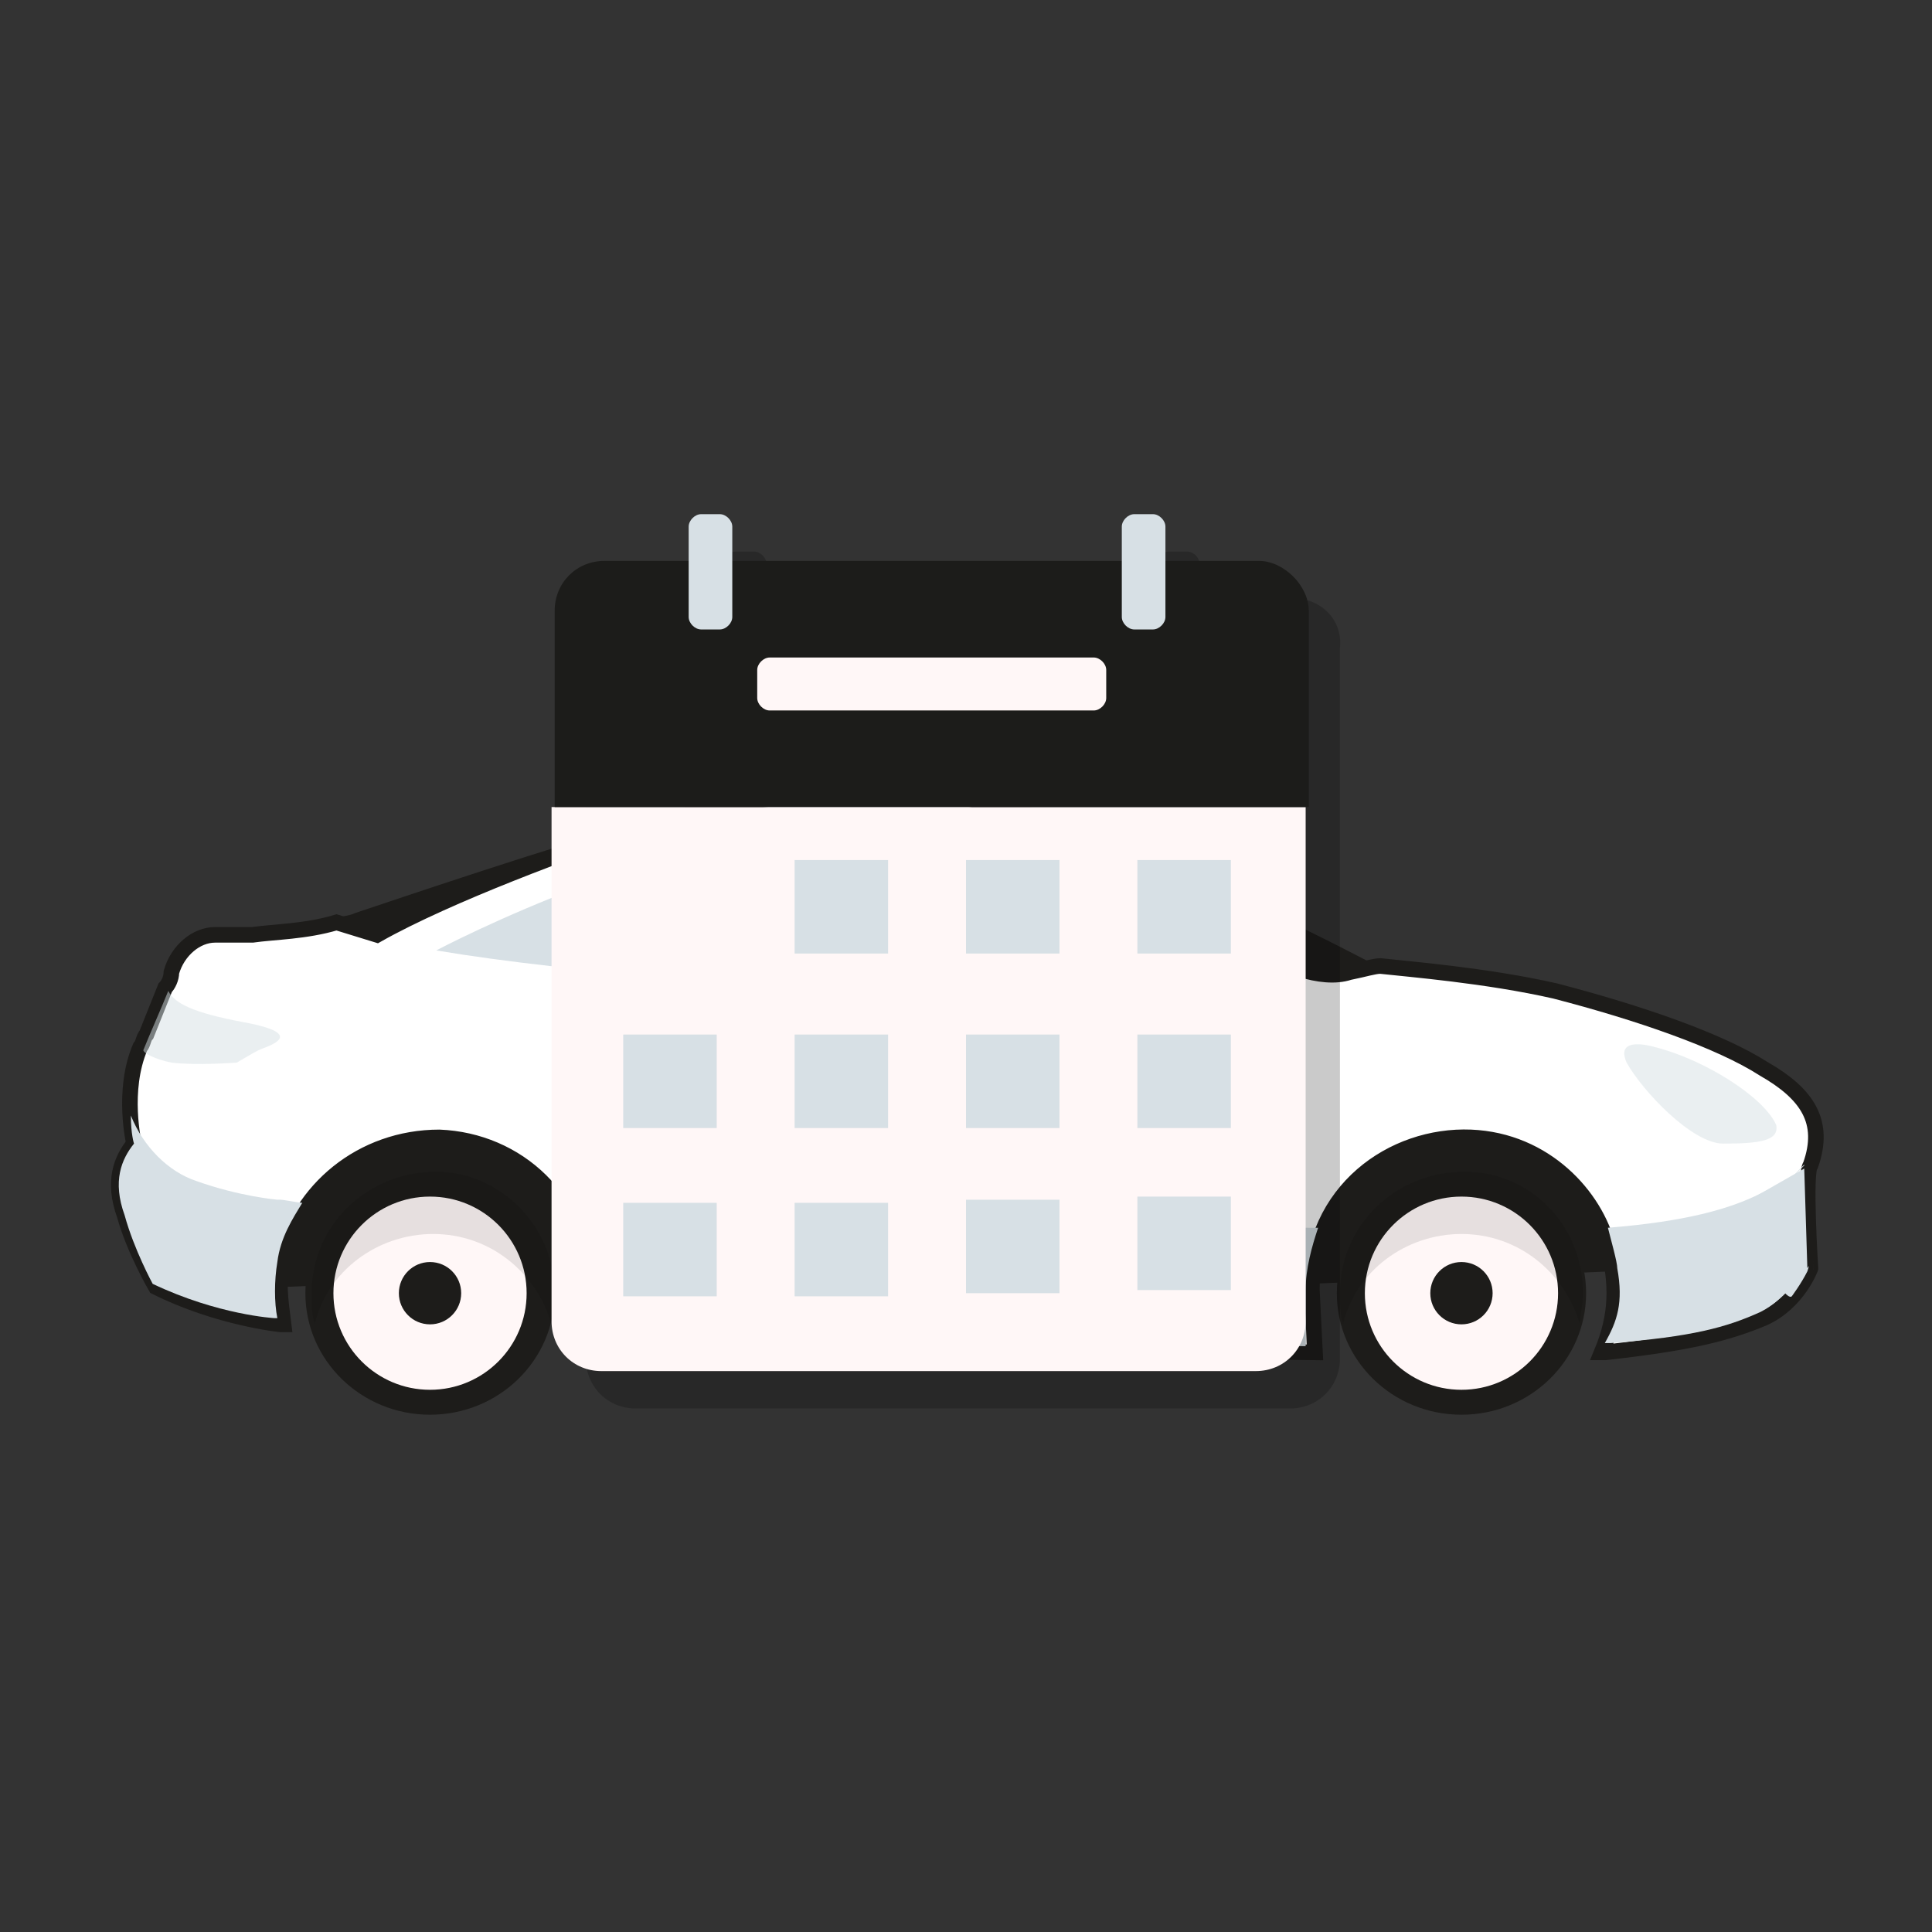 <?xml version="1.0" encoding="utf-8"?>
<!-- Generator: Adobe Illustrator 22.0.0, SVG Export Plug-In . SVG Version: 6.00 Build 0)  -->
<svg version="1.1" id="Layer_1" xmlns="http://www.w3.org/2000/svg" xmlns:xlink="http://www.w3.org/1999/xlink" x="0px" y="0px"
	 viewBox="0 0 62 62" style="enable-background:new 0 0 62 62;" xml:space="preserve">
<rect x="0" y="0" width="62" height="62" fill="#333333" stroke="none"/>
<style type="text/css">
	.st0{fill:#FFFFFF;}
	.st1{opacity:0.21;}
	.st2{fill:#1D1C1A;}
	.st3{fill:#E63D33;}
	.st4{fill:#AE202B;}
	.st5{fill:#FFF7F7;}
	.st6{opacity:0.1;}
	.st7{fill:#7393CB;}
	.st8{fill:#1C1C1A;}
	.st9{fill:#E53E33;}
	.st10{fill:#AD202B;}
	.st11{opacity:0.1;fill:#AD202B;}
	.st12{fill:#C22329;}
	.st13{opacity:0.1;fill:#C22329;}
	.st14{fill:#FDF6F6;}
	.st15{clip-path:url(#SVGID_4_);}
	.st16{fill:#DDE8F4;}
	.st17{display:none;fill:none;stroke:#1C1C1A;stroke-width:2;stroke-miterlimit:10;}
	.st18{fill:#FDF6F6;stroke:#1C1C1A;stroke-width:0.5;stroke-miterlimit:10;}
	.st19{fill:none;stroke:#1C1C1A;stroke-miterlimit:10;}
	.st20{fill:#F7E3E2;}
	.st21{opacity:0.21;fill:#1C1C1A;}
	.st22{fill:#C32228;}
	.st23{fill:#FFF7F7;stroke:#1C1C1A;stroke-width:0.15;stroke-miterlimit:10;}
	.st24{fill:#C0252A;}
	.st25{fill:#0B1C2B;}
	.st26{opacity:0.1;fill:#1C1C1A;}
	.st27{fill:#696969;}
	.st28{fill:#FFF7F7;stroke:#1C1C1A;stroke-width:0.5;stroke-miterlimit:10;}
	.st29{fill:none;}
	.st30{fill:#FFF8F9;stroke:#1D1C1A;stroke-width:0.25;stroke-miterlimit:10;}
	.st31{fill:#E63D32;}
	.st32{clip-path:url(#SVGID_12_);}
	.st33{fill:#E63D32;stroke:#1D1C1A;stroke-width:0.5;stroke-miterlimit:10;}
	.st34{fill:#E63D34;}
	.st35{fill:#2E2E2E;}
	.st36{fill:#AA202B;}
	.st37{clip-path:url(#SVGID_16_);}
	.st38{fill:#FFF8F9;}
	.st39{fill:#231F20;}
	.st40{fill:#242A3C;}
	.st41{clip-path:url(#SVGID_20_);}
	.st42{fill:none;stroke:#CDCA87;stroke-width:0.5;stroke-miterlimit:10;}
	.st43{clip-path:url(#SVGID_22_);}
	.st44{clip-path:url(#SVGID_24_);fill:#1D1C1A;}
	.st45{clip-path:url(#SVGID_26_);}
	.st46{clip-path:url(#SVGID_28_);fill:#1D1C1A;}
	.st47{fill:#FFFFFF;stroke:#1D1C1A;stroke-width:0.5;stroke-miterlimit:10;}
	.st48{fill:#D7E0E5;}
	.st49{opacity:0.5;fill:#D7E0E5;}
	.st50{clip-path:url(#SVGID_32_);}
	.st51{fill:#F6F7F7;stroke:#1C1C1A;stroke-width:0.5;stroke-miterlimit:10;}
	.st52{fill:#FFFFFF;stroke:#231F20;stroke-width:0.5;stroke-miterlimit:10;}
	.st53{fill:#D8E0E6;stroke:#1D1C1A;stroke-width:0.5;stroke-miterlimit:10;}
	.st54{clip-path:url(#SVGID_34_);}
	.st55{clip-path:url(#SVGID_36_);fill:#1D1C1A;}
	.st56{clip-path:url(#SVGID_38_);}
	.st57{clip-path:url(#SVGID_40_);fill:#1D1C1A;}
	.st58{opacity:0.1;fill:#1D1C1A;}
	.st59{clip-path:url(#SVGID_44_);}
	.st60{clip-path:url(#SVGID_46_);fill:#1D1C1A;}
	.st61{clip-path:url(#SVGID_48_);}
	.st62{clip-path:url(#SVGID_50_);fill:#1D1C1A;}
	.st63{clip-path:url(#SVGID_54_);}
	.st64{clip-path:url(#SVGID_56_);}
	.st65{clip-path:url(#SVGID_58_);fill:#1D1C1A;}
	.st66{clip-path:url(#SVGID_60_);}
	.st67{clip-path:url(#SVGID_62_);fill:#1D1C1A;}
	.st68{clip-path:url(#SVGID_66_);}
	.st69{clip-path:url(#SVGID_68_);fill:#1D1C1A;}
	.st70{clip-path:url(#SVGID_70_);}
	.st71{clip-path:url(#SVGID_72_);fill:#1D1C1A;}
	.st72{clip-path:url(#SVGID_76_);}
	.st73{clip-path:url(#SVGID_78_);}
	.st74{clip-path:url(#SVGID_80_);fill:#1D1C1A;}
	.st75{clip-path:url(#SVGID_82_);}
	.st76{clip-path:url(#SVGID_84_);fill:#1D1C1A;}
	.st77{clip-path:url(#SVGID_88_);}
	.st78{fill:#FDF6F6;stroke:#1C1C1A;stroke-width:0.25;stroke-miterlimit:10;}
	.st79{clip-path:url(#SVGID_90_);}
	.st80{fill:#D8E0E6;}
	.st81{clip-path:url(#SVGID_94_);}
	.st82{clip-path:url(#SVGID_96_);}
	.st83{clip-path:url(#SVGID_100_);}
	.st84{clip-path:url(#SVGID_102_);}
	.st85{clip-path:url(#SVGID_104_);}
	.st86{clip-path:url(#SVGID_106_);fill:#1D1C1A;}
	.st87{clip-path:url(#SVGID_108_);}
	.st88{clip-path:url(#SVGID_110_);fill:#1D1C1A;}
	.st89{clip-path:url(#SVGID_114_);}
	.st90{clip-path:url(#SVGID_116_);}
	.st91{clip-path:url(#SVGID_118_);fill:#1D1C1A;}
	.st92{clip-path:url(#SVGID_120_);}
	.st93{clip-path:url(#SVGID_122_);fill:#1D1C1A;}
	.st94{fill:#D8E0E6;stroke:#1D1C1A;stroke-width:0.25;stroke-miterlimit:10;}
</style>
<g>
	<g>
		<g>
			<defs>
				<path id="SVGID_103_" d="M9.1,41.3c0-3.2,2.6-5,5.1-4.9c2.4,0.1,4,1.9,4.4,3.5c0.1,0.3,0.1,0.6,0.2,1L9.1,41.3z"/>
			</defs>
			<clipPath id="SVGID_2_">
				<use xlink:href="#SVGID_103_"  style="overflow:visible;"/>
			</clipPath>
			<g style="clip-path:url(#SVGID_2_);">
				<defs>
					<path id="SVGID_105_" d="M9.2,41.9C9.2,41.9,9.2,41.9,9.2,41.9l0-2c0-3.2,2.6-5,5.1-4.9c2.4,0.1,4,1.9,4.4,3.5
						c0.3,1.2-0.1,3.4-0.1,3.4L9.2,41.9z"/>
				</defs>
				<clipPath id="SVGID_4_">
					<use xlink:href="#SVGID_105_"  style="overflow:visible;"/>
				</clipPath>
				<path style="clip-path:url(#SVGID_4_);fill:#1D1C1A;" d="M9.2,39.9v1.5l9.7-0.5C19,40.4,19,40,19,39.5c0-0.3,0-0.7-0.1-1
					c-0.3-2.7-2.4-4.7-4.7-4.7c-1.4,0-2.7,0.7-3.6,1.8C9.8,36.7,9.2,38.2,9.2,39.9z"/>
			</g>
		</g>
		<g>
			<defs>
				<path id="SVGID_107_" d="M42,41.2c0-3.2,2.6-5,5.1-4.9c2.4,0.1,4,1.9,4.4,3.5c0.1,0.3,0.1,0.6,0.2,1L42,41.2z"/>
			</defs>
			<clipPath id="SVGID_6_">
				<use xlink:href="#SVGID_107_"  style="overflow:visible;"/>
			</clipPath>
			<g style="clip-path:url(#SVGID_6_);">
				<defs>
					<path id="SVGID_109_" d="M42.1,41.8C42.1,41.8,42.2,41.8,42.1,41.8l0-2c0-3.2,2.6-5,5.1-4.9c2.4,0.1,4,1.9,4.4,3.5
						c0.3,1.2-0.1,3.4-0.1,3.4L42.1,41.8z"/>
				</defs>
				<clipPath id="SVGID_8_">
					<use xlink:href="#SVGID_109_"  style="overflow:visible;"/>
				</clipPath>
				<path style="clip-path:url(#SVGID_8_);fill:#1D1C1A;" d="M42.1,39.8v1.5l9.7-0.5c0.1-0.5,0.1-0.9,0.1-1.4c0-0.3,0-0.7-0.1-1
					c-0.3-2.7-2.4-4.7-4.7-4.7c-1.4,0-2.7,0.7-3.6,1.8C42.7,36.6,42.1,38.1,42.1,39.8z"/>
			</g>
		</g>
		<path class="st1" d="M17.1,28.7 M19.7,27.7 M20.6,27.4c-0.2,0.1-0.4,0.2-0.7,0.2C20.2,27.5,20.4,27.5,20.6,27.4z"/>
		<path class="st47" d="M58.1,37.4L58.1,37.4c0.5-1.4-0.1-2.3-1.5-3.1c-1.4-0.9-4-1.8-6.7-2.5c-2.2-0.5-4.7-0.7-5.6-0.8
			c-0.2,0-0.5,0.1-1,0.2c-0.9,0.3-2.3-0.3-2.8-0.7c-0.5-0.4-4.6-3.1-7.3-4.3c-1.3-0.4-2.4-0.7-3.4-0.7c-4.6-0.3-7.3,0.5-9.5,1.1
			c0,0,0,0,0,0c-1.8,0.6-5.9,2.1-8.2,3.4l-1.3-0.4c-1,0.3-2,0.3-2.7,0.4c-0.3,0-0.8,0-1.2,0c-0.6,0-1.2,0.5-1.4,1.2
			c0,0.2-0.1,0.4-0.2,0.5l-0.6,1.5c-0.1,0.1-0.1,0.3-0.2,0.4c-0.6,1.4-0.2,3.1-0.2,3.1c-0.4,0.5-0.7,1.2-0.3,2.3
			c0.3,1.1,1,2.3,1,2.3C7,42.3,9,42.5,9,42.5l0.1,0c-0.1-0.8-0.2-1.4,0-2.1c0.5-2.2,2.5-3.9,5-3.9c2.5,0.1,4.6,2,4.7,4.8v1.8l0,0
			l23.4,0.3c0,0,0,0,0,0l-0.1-2c0-3.2,2.6-5,5.1-4.9c2.4,0.1,4,1.9,4.4,3.5c0.3,1.2,0.3,2.2-0.2,3.4c0,0,0.1,0,0.1,0
			c2.7-0.3,3.9-0.6,5.1-1.1c1.1-0.5,1.5-1.6,1.5-1.6S57.9,37.6,58.1,37.4z"/>
		<path class="st48" d="M18.1,39.1c0.3,0,0.6,0,0.6,0L42,39.4c0,0,0,0,0,0l0.3,0c-0.2,0.6-0.4,1.3-0.4,2l0,1.8l-23.3-0.2
			c0,0,0,0-0.1,0v-1.8C18.6,40.5,18.3,39.8,18.1,39.1z"/>
		<path class="st48" d="M51.9,40.7c0-0.2-0.2-0.9-0.3-1.3c2.5-0.2,3.9-0.6,4.9-1.1c1-0.5,0.3,0,0.4-0.1c0,0,0.1,0,0.1,0
			c0,0.2,1-1,0.9-0.8l0,0c-0.1,0.1-0.1,0.1-0.2,0.2c-0.5,0.5-1.2,1.2-1.4,1.3l0,0c0,0,0,0,0,0l0.8,1.6c0,0,0.3,0.3,0.8-0.2l0,0.3
			c0,0-0.1,0.4-0.5,0.8c-0.2,0.2-0.5,0.5-0.9,0.7c-1.1,0.5-2.2,0.8-4.8,1c0,0,0,0,0,0l-0.2,0C51.9,42.4,52.1,41.8,51.9,40.7z"/>
		<path class="st48" d="M4.9,41.2c0,0-0.6-1.1-0.9-2.2c-0.4-1.1-0.1-1.8,0.3-2.3c0,0-0.1-0.3-0.1-0.9c0,0,0,0,0,0
			c0.4,1,1.2,1.8,2.1,2.1c1.4,0.5,2.6,0.6,2.6,0.6l0.1,0c0.1,0,0.6,0.1,0.7,0.1c-0.3,0.5-0.7,1.1-0.8,1.9c-0.1,0.6-0.1,1.3,0,1.8
			l-0.1,0C8.8,42.3,7,42.2,4.9,41.2z"/>
		<path class="st48" d="M40.9,32.3c0,0-18-0.3-26.9-1.8c0,0,8.1-4.3,14.1-4C34.1,26.8,36.3,28.8,40.9,32.3z"/>
		<path class="st2" d="M40.5,30.5c-0.5-0.4-4.6-3.1-7.3-4.3c4.8,1.5,10.8,4.7,10.8,4.7s0.1,0,0.3,0c-0.2,0-0.5,0.1-1,0.2
			C42.4,31.5,41,30.9,40.5,30.5z"/>
		<path class="st2" d="M10.7,29.5c0.2-0.1,0.5-0.1,0.7-0.2c1.2-0.4,6.5-2.2,8.8-2.8c-1.8,0.6-5.9,2.1-8.2,3.4L10.7,29.5z"/>
		<path class="st49" d="M7.8,32.8c2.2,0.4,0.7,0.8,0.5,0.9c-0.2,0.1-0.7,0.4-0.7,0.4s-1.3,0.1-2.1,0C5,34,4.6,33.8,4.6,33.7
			c0.2-0.5,0.6-1.4,0.8-1.9C5.6,32.2,6.2,32.5,7.8,32.8z"/>
		<g>
			<ellipse class="st2" cx="46.9" cy="41.5" rx="4" ry="3.9"/>
			<ellipse class="st5" cx="46.9" cy="41.5" rx="3.1" ry="3.1"/>
			<ellipse class="st2" cx="46.9" cy="41.5" rx="1" ry="1"/>
			<path class="st6" d="M50.8,41.5c0,0.4-0.1,0.7-0.1,1c-0.5-1.7-2-2.9-3.8-2.9s-3.4,1.2-3.8,2.9c-0.1-0.3-0.1-0.7-0.1-1
				c0-2.2,1.8-3.9,4-3.9C49.1,37.6,50.8,39.3,50.8,41.5z"/>
		</g>
		<g>
			<ellipse class="st2" cx="13.8" cy="41.5" rx="4" ry="3.9"/>
			<ellipse class="st5" cx="13.8" cy="41.5" rx="3.1" ry="3.1"/>
			<ellipse class="st2" cx="13.8" cy="41.5" rx="1" ry="1"/>
			<path class="st6" d="M17.8,41.5c0,0.4-0.1,0.7-0.1,1c-0.5-1.7-2-2.9-3.8-2.9s-3.4,1.2-3.8,2.9c-0.1-0.3-0.1-0.7-0.1-1
				c0-2.2,1.8-3.9,4-3.9C16,37.6,17.8,39.3,17.8,41.5z"/>
		</g>
		<path class="st49" d="M53.1,33.6c0,0-1.3-0.4-0.9,0.5c0.5,0.9,2.1,2.6,3.1,2.6c1.2,0,1.8-0.1,1.7-0.6C56.6,35.2,54.7,34,53.1,33.6
			z"/>
		<path class="st48" d="M57.9,37.5l0.1,3.2c0,0,0.1-0.2,0,0.1c-0.2,0.4-0.5,0.8-0.5,0.8c-0.1,0.1-0.4-0.3-0.5-0.5l-1.2-1.8
			c-0.2-0.2-0.2-0.5,0-0.6L57.9,37.5z"/>
		<g>
			<path class="st7" d="M39.2,30.1l-0.7,0c-0.2,0-0.5,0.1-0.5,0.4c0,0.2,0,0.9,0,0.9c0,0.3,0.1,0.5,0.3,0.5l1.3,0.1l0.2,0.6l0.7,0.1
				c0,0-0.1-1.4-0.9-2.3C39.6,30.2,39.4,30.1,39.2,30.1z"/>
			<path class="st6" d="M39.2,30.1l-0.7,0c-0.2,0-0.5,0.1-0.5,0.4c0,0.2,0,0.9,0,0.9c0,0.3,0.1,0.5,0.3,0.5l1.3,0.1l0.2,0.6l0.7,0
				c0,0-0.1-1.4-0.8-2.2C39.6,30.2,39.4,30.1,39.2,30.1z"/>
		</g>
	</g>
	<g>
		<path class="st1" d="M41.5,19.2h-3v-1.1c0-0.2-0.2-0.4-0.4-0.4h-0.6c-0.2,0-0.4,0.2-0.4,0.4v1.1H24.6v-1.1c0-0.2-0.2-0.4-0.4-0.4
			h-0.6c-0.2,0-0.4,0.2-0.4,0.4v1.1h-2.8c-0.9,0-1.6,0.7-1.6,1.6v6.3v16.5c0,0.9,0.7,1.6,1.6,1.6h21c0.9,0,1.6-0.7,1.6-1.6V27.1
			v-6.3C43.1,19.9,42.4,19.2,41.5,19.2z"/>
		<path class="st5" d="M17.7,42.4c0,0.9,0.7,1.6,1.6,1.6h21c0.9,0,1.6-0.7,1.6-1.6V25.9H17.7V42.4z"/>
		<path class="st8" d="M40.4,18h-21c-0.9,0-1.6,0.7-1.6,1.6v6.3H42v-6.3C42,18.8,41.2,18,40.4,18z"/>
		<g>
			<rect x="25.5" y="27.6" class="st48" width="3" height="3"/>
			<rect x="31" y="27.6" class="st48" width="3" height="3"/>
			<rect x="31" y="38.5" class="st48" width="3" height="3"/>
			<rect x="36.5" y="27.6" class="st48" width="3" height="3"/>
			<rect x="36.5" y="38.4" class="st48" width="3" height="3"/>
			<rect x="36.5" y="33.2" class="st48" width="3" height="3"/>
			<rect x="20" y="33.2" class="st48" width="3" height="3"/>
			<rect x="25.5" y="33.2" class="st48" width="3" height="3"/>
			<rect x="31" y="33.2" class="st48" width="3" height="3"/>
			<rect x="20" y="38.6" class="st48" width="3" height="3"/>
			<rect x="25.5" y="38.6" class="st48" width="3" height="3"/>
		</g>
		<path class="st48" d="M23.1,20.2h-0.6c-0.2,0-0.4-0.2-0.4-0.4v-2.9c0-0.2,0.2-0.4,0.4-0.4h0.6c0.2,0,0.4,0.2,0.4,0.4v2.9
			C23.5,20,23.3,20.2,23.1,20.2z"/>
		<path class="st5" d="M24.3,22.4v-0.9c0-0.2,0.2-0.4,0.4-0.4h10.4c0.2,0,0.4,0.2,0.4,0.4v0.9c0,0.2-0.2,0.4-0.4,0.4H24.7
			C24.5,22.8,24.3,22.6,24.3,22.4z"/>
		<path class="st48" d="M37,20.2h-0.6c-0.2,0-0.4-0.2-0.4-0.4v-2.9c0-0.2,0.2-0.4,0.4-0.4H37c0.2,0,0.4,0.2,0.4,0.4v2.9
			C37.4,20,37.2,20.2,37,20.2z"/>
	</g>
</g>
</svg>
